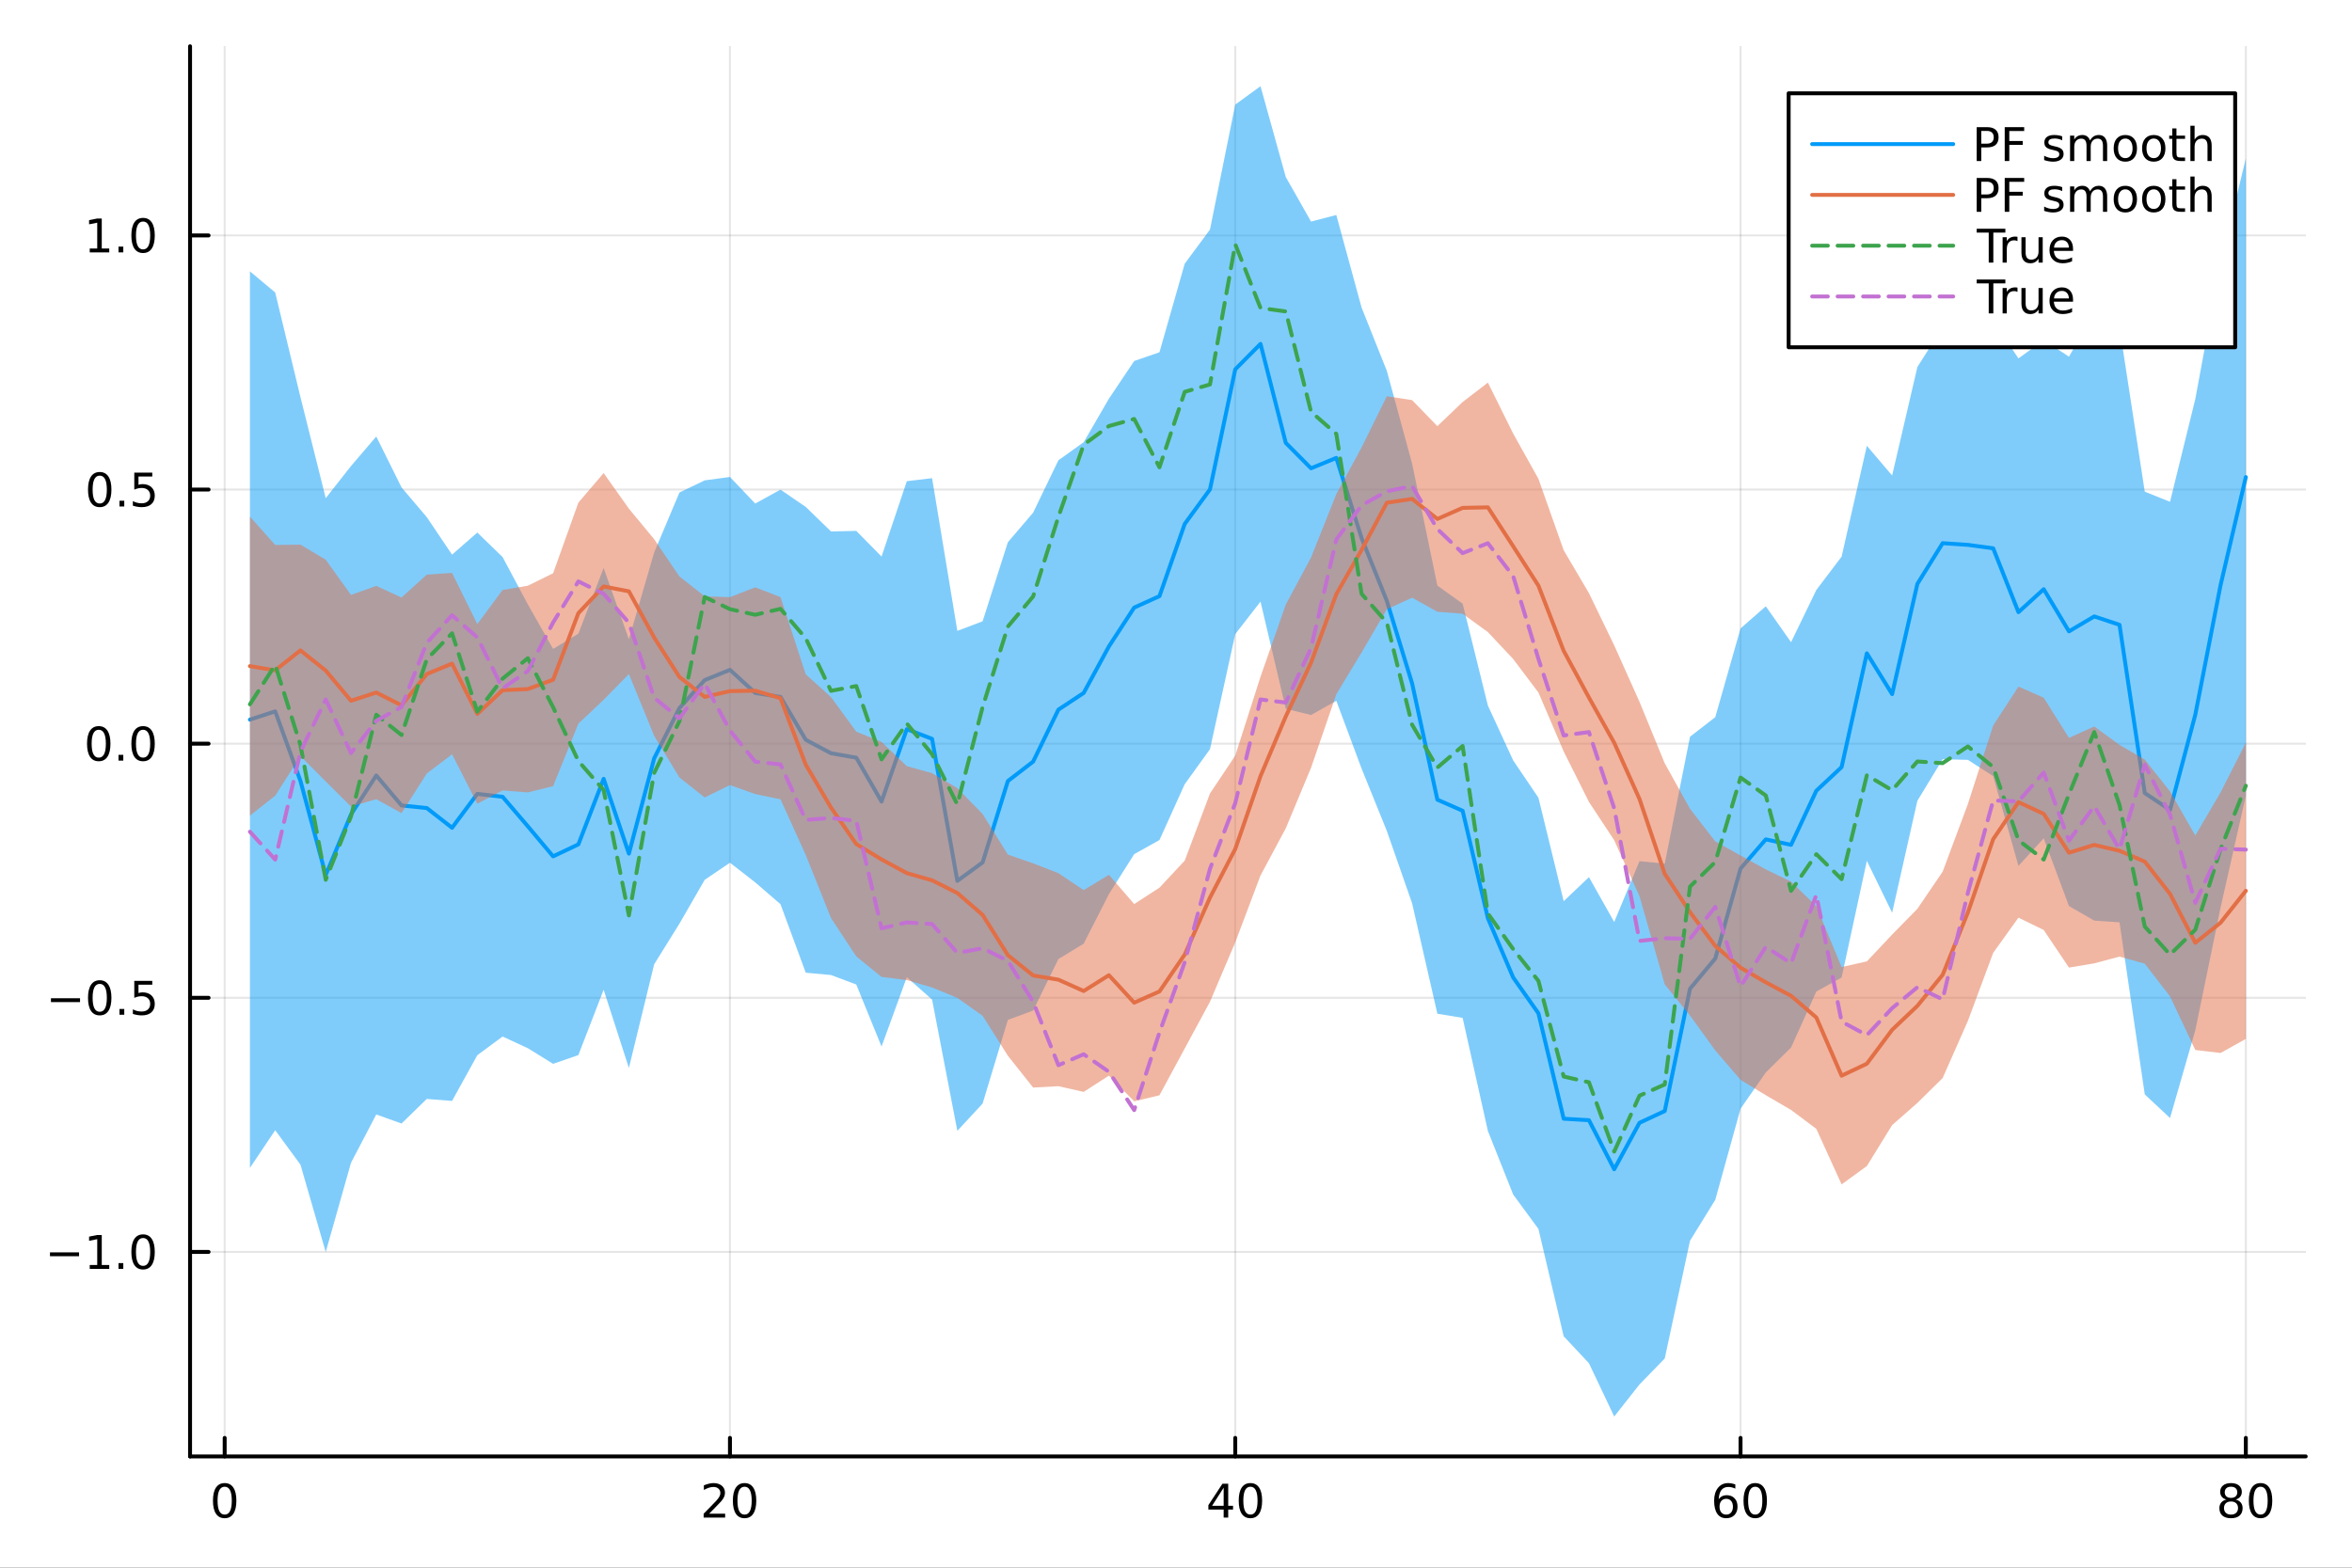 <?xml version="1.0" encoding="utf-8"?>
<svg xmlns="http://www.w3.org/2000/svg" xmlns:xlink="http://www.w3.org/1999/xlink" width="600" height="400" viewBox="0 0 2400 1600">
<rect x="0" y="0" width="2400" height="1600" fill="#333333" stroke="none"/>
<defs>
  <clipPath id="clip300">
    <rect x="0" y="0" width="2400" height="1600"/>
  </clipPath>
</defs>
<path clip-path="url(#clip300)" d="M0 1600 L2400 1600 L2400 0 L0 0  Z" fill="#ffffff" fill-rule="evenodd" fill-opacity="1"/>
<defs>
  <clipPath id="clip301">
    <rect x="480" y="0" width="1681" height="1600"/>
  </clipPath>
</defs>
<path clip-path="url(#clip300)" d="M193.936 1486.45 L2352.76 1486.45 L2352.76 47.244 L193.936 47.244  Z" fill="#ffffff" fill-rule="evenodd" fill-opacity="1"/>
<defs>
  <clipPath id="clip302">
    <rect x="193" y="47" width="2160" height="1440"/>
  </clipPath>
</defs>
<polyline clip-path="url(#clip302)" style="stroke:#000000; stroke-linecap:round; stroke-linejoin:round; stroke-width:2; stroke-opacity:0.1; fill:none" points="229.255,1486.45 229.255,47.244 "/>
<polyline clip-path="url(#clip302)" style="stroke:#000000; stroke-linecap:round; stroke-linejoin:round; stroke-width:2; stroke-opacity:0.1; fill:none" points="744.855,1486.45 744.855,47.244 "/>
<polyline clip-path="url(#clip302)" style="stroke:#000000; stroke-linecap:round; stroke-linejoin:round; stroke-width:2; stroke-opacity:0.1; fill:none" points="1260.46,1486.45 1260.46,47.244 "/>
<polyline clip-path="url(#clip302)" style="stroke:#000000; stroke-linecap:round; stroke-linejoin:round; stroke-width:2; stroke-opacity:0.1; fill:none" points="1776.06,1486.45 1776.06,47.244 "/>
<polyline clip-path="url(#clip302)" style="stroke:#000000; stroke-linecap:round; stroke-linejoin:round; stroke-width:2; stroke-opacity:0.1; fill:none" points="2291.66,1486.45 2291.66,47.244 "/>
<polyline clip-path="url(#clip302)" style="stroke:#000000; stroke-linecap:round; stroke-linejoin:round; stroke-width:2; stroke-opacity:0.1; fill:none" points="193.936,1277.73 2352.76,1277.73 "/>
<polyline clip-path="url(#clip302)" style="stroke:#000000; stroke-linecap:round; stroke-linejoin:round; stroke-width:2; stroke-opacity:0.1; fill:none" points="193.936,1018.37 2352.76,1018.37 "/>
<polyline clip-path="url(#clip302)" style="stroke:#000000; stroke-linecap:round; stroke-linejoin:round; stroke-width:2; stroke-opacity:0.1; fill:none" points="193.936,759.012 2352.76,759.012 "/>
<polyline clip-path="url(#clip302)" style="stroke:#000000; stroke-linecap:round; stroke-linejoin:round; stroke-width:2; stroke-opacity:0.1; fill:none" points="193.936,499.655 2352.76,499.655 "/>
<polyline clip-path="url(#clip302)" style="stroke:#000000; stroke-linecap:round; stroke-linejoin:round; stroke-width:2; stroke-opacity:0.1; fill:none" points="193.936,240.299 2352.76,240.299 "/>
<polyline clip-path="url(#clip300)" style="stroke:#000000; stroke-linecap:round; stroke-linejoin:round; stroke-width:4; stroke-opacity:1; fill:none" points="193.936,1486.45 2352.76,1486.45 "/>
<polyline clip-path="url(#clip300)" style="stroke:#000000; stroke-linecap:round; stroke-linejoin:round; stroke-width:4; stroke-opacity:1; fill:none" points="229.255,1486.45 229.255,1467.55 "/>
<polyline clip-path="url(#clip300)" style="stroke:#000000; stroke-linecap:round; stroke-linejoin:round; stroke-width:4; stroke-opacity:1; fill:none" points="744.855,1486.45 744.855,1467.55 "/>
<polyline clip-path="url(#clip300)" style="stroke:#000000; stroke-linecap:round; stroke-linejoin:round; stroke-width:4; stroke-opacity:1; fill:none" points="1260.46,1486.45 1260.46,1467.55 "/>
<polyline clip-path="url(#clip300)" style="stroke:#000000; stroke-linecap:round; stroke-linejoin:round; stroke-width:4; stroke-opacity:1; fill:none" points="1776.06,1486.45 1776.06,1467.55 "/>
<polyline clip-path="url(#clip300)" style="stroke:#000000; stroke-linecap:round; stroke-linejoin:round; stroke-width:4; stroke-opacity:1; fill:none" points="2291.66,1486.45 2291.66,1467.55 "/>
<path clip-path="url(#clip300)" d="M229.255 1517.37 Q225.644 1517.37 223.815 1520.93 Q222.009 1524.47 222.009 1531.6 Q222.009 1538.71 223.815 1542.27 Q225.644 1545.82 229.255 1545.82 Q232.889 1545.82 234.694 1542.27 Q236.523 1538.71 236.523 1531.6 Q236.523 1524.47 234.694 1520.93 Q232.889 1517.37 229.255 1517.37 M229.255 1513.66 Q235.065 1513.66 238.12 1518.27 Q241.199 1522.85 241.199 1531.6 Q241.199 1540.33 238.12 1544.94 Q235.065 1549.52 229.255 1549.52 Q223.444 1549.52 220.366 1544.94 Q217.31 1540.33 217.31 1531.6 Q217.31 1522.85 220.366 1518.27 Q223.444 1513.66 229.255 1513.66 Z" fill="#000000" fill-rule="nonzero" fill-opacity="1" /><path clip-path="url(#clip300)" d="M723.629 1544.91 L739.948 1544.91 L739.948 1548.85 L718.004 1548.85 L718.004 1544.91 Q720.666 1542.16 725.249 1537.53 Q729.855 1532.88 731.036 1531.53 Q733.281 1529.01 734.161 1527.27 Q735.064 1525.51 735.064 1523.82 Q735.064 1521.07 733.119 1519.33 Q731.198 1517.6 728.096 1517.6 Q725.897 1517.6 723.443 1518.36 Q721.013 1519.13 718.235 1520.68 L718.235 1515.95 Q721.059 1514.82 723.513 1514.24 Q725.967 1513.66 728.004 1513.66 Q733.374 1513.66 736.568 1516.35 Q739.763 1519.03 739.763 1523.52 Q739.763 1525.65 738.953 1527.57 Q738.166 1529.47 736.059 1532.07 Q735.48 1532.74 732.379 1535.95 Q729.277 1539.15 723.629 1544.91 Z" fill="#000000" fill-rule="nonzero" fill-opacity="1" /><path clip-path="url(#clip300)" d="M759.763 1517.37 Q756.152 1517.37 754.323 1520.93 Q752.517 1524.47 752.517 1531.6 Q752.517 1538.71 754.323 1542.27 Q756.152 1545.82 759.763 1545.82 Q763.397 1545.82 765.202 1542.27 Q767.031 1538.71 767.031 1531.6 Q767.031 1524.47 765.202 1520.93 Q763.397 1517.37 759.763 1517.37 M759.763 1513.66 Q765.573 1513.66 768.628 1518.27 Q771.707 1522.85 771.707 1531.6 Q771.707 1540.33 768.628 1544.94 Q765.573 1549.52 759.763 1549.52 Q753.952 1549.52 750.874 1544.94 Q747.818 1540.33 747.818 1531.6 Q747.818 1522.85 750.874 1518.27 Q753.952 1513.66 759.763 1513.66 Z" fill="#000000" fill-rule="nonzero" fill-opacity="1" /><path clip-path="url(#clip300)" d="M1248.63 1518.36 L1236.82 1536.81 L1248.63 1536.81 L1248.63 1518.36 M1247.4 1514.29 L1253.28 1514.29 L1253.28 1536.81 L1258.21 1536.81 L1258.21 1540.7 L1253.28 1540.7 L1253.28 1548.85 L1248.63 1548.85 L1248.63 1540.7 L1233.03 1540.7 L1233.03 1536.19 L1247.4 1514.29 Z" fill="#000000" fill-rule="nonzero" fill-opacity="1" /><path clip-path="url(#clip300)" d="M1275.94 1517.37 Q1272.33 1517.37 1270.5 1520.93 Q1268.7 1524.47 1268.7 1531.6 Q1268.7 1538.71 1270.5 1542.27 Q1272.33 1545.82 1275.94 1545.82 Q1279.58 1545.82 1281.38 1542.27 Q1283.21 1538.71 1283.21 1531.6 Q1283.21 1524.47 1281.38 1520.93 Q1279.58 1517.37 1275.94 1517.37 M1275.94 1513.66 Q1281.75 1513.66 1284.81 1518.27 Q1287.89 1522.85 1287.89 1531.6 Q1287.89 1540.33 1284.81 1544.94 Q1281.75 1549.52 1275.94 1549.52 Q1270.13 1549.52 1267.05 1544.94 Q1264 1540.33 1264 1531.6 Q1264 1522.85 1267.05 1518.27 Q1270.13 1513.66 1275.94 1513.66 Z" fill="#000000" fill-rule="nonzero" fill-opacity="1" /><path clip-path="url(#clip300)" d="M1761.46 1529.7 Q1758.31 1529.7 1756.46 1531.86 Q1754.63 1534.01 1754.63 1537.76 Q1754.63 1541.49 1756.46 1543.66 Q1758.31 1545.82 1761.46 1545.82 Q1764.61 1545.82 1766.44 1543.66 Q1768.29 1541.49 1768.29 1537.76 Q1768.29 1534.01 1766.44 1531.86 Q1764.61 1529.7 1761.46 1529.7 M1770.74 1515.05 L1770.74 1519.31 Q1768.98 1518.48 1767.18 1518.04 Q1765.4 1517.6 1763.64 1517.6 Q1759.01 1517.6 1756.55 1520.72 Q1754.12 1523.85 1753.78 1530.17 Q1755.14 1528.15 1757.2 1527.09 Q1759.26 1526 1761.74 1526 Q1766.95 1526 1769.96 1529.17 Q1772.99 1532.32 1772.99 1537.76 Q1772.99 1543.08 1769.84 1546.3 Q1766.69 1549.52 1761.46 1549.52 Q1755.47 1549.52 1752.3 1544.94 Q1749.12 1540.33 1749.12 1531.6 Q1749.12 1523.41 1753.01 1518.55 Q1756.9 1513.66 1763.45 1513.66 Q1765.21 1513.66 1766.99 1514.01 Q1768.8 1514.36 1770.74 1515.05 Z" fill="#000000" fill-rule="nonzero" fill-opacity="1" /><path clip-path="url(#clip300)" d="M1791.04 1517.37 Q1787.43 1517.37 1785.61 1520.93 Q1783.8 1524.47 1783.8 1531.6 Q1783.8 1538.71 1785.61 1542.27 Q1787.43 1545.82 1791.04 1545.82 Q1794.68 1545.82 1796.48 1542.27 Q1798.31 1538.71 1798.31 1531.6 Q1798.31 1524.47 1796.48 1520.93 Q1794.68 1517.37 1791.04 1517.37 M1791.04 1513.66 Q1796.86 1513.66 1799.91 1518.27 Q1802.99 1522.85 1802.99 1531.6 Q1802.99 1540.33 1799.91 1544.94 Q1796.86 1549.52 1791.04 1549.52 Q1785.23 1549.52 1782.16 1544.94 Q1779.1 1540.33 1779.1 1531.6 Q1779.1 1522.85 1782.16 1518.27 Q1785.23 1513.66 1791.04 1513.66 Z" fill="#000000" fill-rule="nonzero" fill-opacity="1" /><path clip-path="url(#clip300)" d="M2276.53 1532.44 Q2273.2 1532.44 2271.28 1534.22 Q2269.38 1536 2269.38 1539.13 Q2269.38 1542.25 2271.28 1544.03 Q2273.2 1545.82 2276.53 1545.82 Q2279.86 1545.82 2281.78 1544.03 Q2283.71 1542.23 2283.71 1539.13 Q2283.71 1536 2281.78 1534.22 Q2279.89 1532.44 2276.53 1532.44 M2271.85 1530.45 Q2268.84 1529.7 2267.16 1527.64 Q2265.49 1525.58 2265.49 1522.62 Q2265.49 1518.48 2268.43 1516.07 Q2271.39 1513.66 2276.53 1513.66 Q2281.69 1513.66 2284.63 1516.07 Q2287.57 1518.48 2287.57 1522.62 Q2287.57 1525.58 2285.88 1527.64 Q2284.22 1529.7 2281.23 1530.45 Q2284.61 1531.23 2286.48 1533.52 Q2288.38 1535.82 2288.38 1539.13 Q2288.38 1544.15 2285.3 1546.83 Q2282.25 1549.52 2276.53 1549.52 Q2270.81 1549.52 2267.73 1546.83 Q2264.68 1544.15 2264.68 1539.13 Q2264.68 1535.82 2266.58 1533.52 Q2268.47 1531.23 2271.85 1530.45 M2270.14 1523.06 Q2270.14 1525.75 2271.81 1527.25 Q2273.5 1528.76 2276.53 1528.76 Q2279.54 1528.76 2281.23 1527.25 Q2282.94 1525.75 2282.94 1523.06 Q2282.94 1520.38 2281.23 1518.87 Q2279.54 1517.37 2276.53 1517.37 Q2273.5 1517.37 2271.81 1518.87 Q2270.14 1520.38 2270.14 1523.06 Z" fill="#000000" fill-rule="nonzero" fill-opacity="1" /><path clip-path="url(#clip300)" d="M2306.69 1517.37 Q2303.08 1517.37 2301.25 1520.93 Q2299.45 1524.47 2299.45 1531.6 Q2299.45 1538.71 2301.25 1542.27 Q2303.08 1545.82 2306.69 1545.82 Q2310.33 1545.82 2312.13 1542.27 Q2313.96 1538.71 2313.96 1531.6 Q2313.96 1524.47 2312.13 1520.93 Q2310.33 1517.37 2306.69 1517.37 M2306.69 1513.66 Q2312.5 1513.66 2315.56 1518.27 Q2318.64 1522.85 2318.64 1531.6 Q2318.64 1540.33 2315.56 1544.94 Q2312.5 1549.52 2306.69 1549.52 Q2300.88 1549.52 2297.8 1544.94 Q2294.75 1540.33 2294.75 1531.6 Q2294.75 1522.85 2297.8 1518.27 Q2300.88 1513.66 2306.69 1513.66 Z" fill="#000000" fill-rule="nonzero" fill-opacity="1" /><polyline clip-path="url(#clip300)" style="stroke:#000000; stroke-linecap:round; stroke-linejoin:round; stroke-width:4; stroke-opacity:1; fill:none" points="193.936,1486.45 193.936,47.244 "/>
<polyline clip-path="url(#clip300)" style="stroke:#000000; stroke-linecap:round; stroke-linejoin:round; stroke-width:4; stroke-opacity:1; fill:none" points="193.936,1277.73 212.834,1277.73 "/>
<polyline clip-path="url(#clip300)" style="stroke:#000000; stroke-linecap:round; stroke-linejoin:round; stroke-width:4; stroke-opacity:1; fill:none" points="193.936,1018.37 212.834,1018.37 "/>
<polyline clip-path="url(#clip300)" style="stroke:#000000; stroke-linecap:round; stroke-linejoin:round; stroke-width:4; stroke-opacity:1; fill:none" points="193.936,759.012 212.834,759.012 "/>
<polyline clip-path="url(#clip300)" style="stroke:#000000; stroke-linecap:round; stroke-linejoin:round; stroke-width:4; stroke-opacity:1; fill:none" points="193.936,499.655 212.834,499.655 "/>
<polyline clip-path="url(#clip300)" style="stroke:#000000; stroke-linecap:round; stroke-linejoin:round; stroke-width:4; stroke-opacity:1; fill:none" points="193.936,240.299 212.834,240.299 "/>
<path clip-path="url(#clip300)" d="M50.992 1278.18 L80.668 1278.18 L80.668 1282.11 L50.992 1282.11 L50.992 1278.18 Z" fill="#000000" fill-rule="nonzero" fill-opacity="1" /><path clip-path="url(#clip300)" d="M91.571 1291.07 L99.21 1291.07 L99.21 1264.7 L90.899 1266.37 L90.899 1262.11 L99.163 1260.45 L103.839 1260.45 L103.839 1291.07 L111.478 1291.07 L111.478 1295.01 L91.571 1295.01 L91.571 1291.07 Z" fill="#000000" fill-rule="nonzero" fill-opacity="1" /><path clip-path="url(#clip300)" d="M120.922 1289.13 L125.807 1289.13 L125.807 1295.01 L120.922 1295.01 L120.922 1289.13 Z" fill="#000000" fill-rule="nonzero" fill-opacity="1" /><path clip-path="url(#clip300)" d="M145.992 1263.52 Q142.381 1263.52 140.552 1267.09 Q138.746 1270.63 138.746 1277.76 Q138.746 1284.87 140.552 1288.43 Q142.381 1291.97 145.992 1291.97 Q149.626 1291.97 151.431 1288.43 Q153.26 1284.87 153.26 1277.76 Q153.26 1270.63 151.431 1267.09 Q149.626 1263.52 145.992 1263.52 M145.992 1259.82 Q151.802 1259.82 154.857 1264.43 Q157.936 1269.01 157.936 1277.76 Q157.936 1286.49 154.857 1291.09 Q151.802 1295.68 145.992 1295.68 Q140.181 1295.68 137.103 1291.09 Q134.047 1286.49 134.047 1277.76 Q134.047 1269.01 137.103 1264.43 Q140.181 1259.82 145.992 1259.82 Z" fill="#000000" fill-rule="nonzero" fill-opacity="1" /><path clip-path="url(#clip300)" d="M51.987 1018.82 L81.663 1018.82 L81.663 1022.76 L51.987 1022.76 L51.987 1018.82 Z" fill="#000000" fill-rule="nonzero" fill-opacity="1" /><path clip-path="url(#clip300)" d="M101.756 1004.17 Q98.145 1004.17 96.316 1007.73 Q94.51 1011.27 94.51 1018.4 Q94.51 1025.51 96.316 1029.07 Q98.145 1032.62 101.756 1032.62 Q105.39 1032.62 107.196 1029.07 Q109.024 1025.51 109.024 1018.4 Q109.024 1011.27 107.196 1007.73 Q105.39 1004.17 101.756 1004.17 M101.756 1000.46 Q107.566 1000.46 110.621 1005.07 Q113.7 1009.65 113.7 1018.4 Q113.7 1027.13 110.621 1031.74 Q107.566 1036.32 101.756 1036.32 Q95.946 1036.32 92.867 1031.74 Q89.811 1027.13 89.811 1018.4 Q89.811 1009.65 92.867 1005.07 Q95.946 1000.46 101.756 1000.46 Z" fill="#000000" fill-rule="nonzero" fill-opacity="1" /><path clip-path="url(#clip300)" d="M121.918 1029.77 L126.802 1029.77 L126.802 1035.65 L121.918 1035.65 L121.918 1029.77 Z" fill="#000000" fill-rule="nonzero" fill-opacity="1" /><path clip-path="url(#clip300)" d="M137.033 1001.09 L155.39 1001.09 L155.39 1005.02 L141.316 1005.02 L141.316 1013.5 Q142.334 1013.15 143.353 1012.99 Q144.371 1012.8 145.39 1012.8 Q151.177 1012.8 154.556 1015.97 Q157.936 1019.14 157.936 1024.56 Q157.936 1030.14 154.464 1033.24 Q150.992 1036.32 144.672 1036.32 Q142.496 1036.32 140.228 1035.95 Q137.982 1035.58 135.575 1034.84 L135.575 1030.14 Q137.658 1031.27 139.881 1031.83 Q142.103 1032.38 144.58 1032.38 Q148.584 1032.38 150.922 1030.28 Q153.26 1028.17 153.26 1024.56 Q153.26 1020.95 150.922 1018.84 Q148.584 1016.74 144.58 1016.74 Q142.705 1016.74 140.83 1017.15 Q138.978 1017.57 137.033 1018.45 L137.033 1001.09 Z" fill="#000000" fill-rule="nonzero" fill-opacity="1" /><path clip-path="url(#clip300)" d="M100.76 744.811 Q97.149 744.811 95.321 748.375 Q93.515 751.917 93.515 759.047 Q93.515 766.153 95.321 769.718 Q97.149 773.26 100.76 773.26 Q104.395 773.26 106.2 769.718 Q108.029 766.153 108.029 759.047 Q108.029 751.917 106.2 748.375 Q104.395 744.811 100.76 744.811 M100.76 741.107 Q106.571 741.107 109.626 745.713 Q112.705 750.297 112.705 759.047 Q112.705 767.774 109.626 772.38 Q106.571 776.963 100.76 776.963 Q94.95 776.963 91.871 772.38 Q88.816 767.774 88.816 759.047 Q88.816 750.297 91.871 745.713 Q94.95 741.107 100.76 741.107 Z" fill="#000000" fill-rule="nonzero" fill-opacity="1" /><path clip-path="url(#clip300)" d="M120.922 770.412 L125.807 770.412 L125.807 776.292 L120.922 776.292 L120.922 770.412 Z" fill="#000000" fill-rule="nonzero" fill-opacity="1" /><path clip-path="url(#clip300)" d="M145.992 744.811 Q142.381 744.811 140.552 748.375 Q138.746 751.917 138.746 759.047 Q138.746 766.153 140.552 769.718 Q142.381 773.26 145.992 773.26 Q149.626 773.26 151.431 769.718 Q153.26 766.153 153.26 759.047 Q153.26 751.917 151.431 748.375 Q149.626 744.811 145.992 744.811 M145.992 741.107 Q151.802 741.107 154.857 745.713 Q157.936 750.297 157.936 759.047 Q157.936 767.774 154.857 772.38 Q151.802 776.963 145.992 776.963 Q140.181 776.963 137.103 772.38 Q134.047 767.774 134.047 759.047 Q134.047 750.297 137.103 745.713 Q140.181 741.107 145.992 741.107 Z" fill="#000000" fill-rule="nonzero" fill-opacity="1" /><path clip-path="url(#clip300)" d="M101.756 485.454 Q98.145 485.454 96.316 489.019 Q94.51 492.56 94.51 499.69 Q94.51 506.796 96.316 510.361 Q98.145 513.903 101.756 513.903 Q105.39 513.903 107.196 510.361 Q109.024 506.796 109.024 499.69 Q109.024 492.56 107.196 489.019 Q105.39 485.454 101.756 485.454 M101.756 481.75 Q107.566 481.75 110.621 486.357 Q113.7 490.94 113.7 499.69 Q113.7 508.417 110.621 513.023 Q107.566 517.607 101.756 517.607 Q95.946 517.607 92.867 513.023 Q89.811 508.417 89.811 499.69 Q89.811 490.94 92.867 486.357 Q95.946 481.75 101.756 481.75 Z" fill="#000000" fill-rule="nonzero" fill-opacity="1" /><path clip-path="url(#clip300)" d="M121.918 511.056 L126.802 511.056 L126.802 516.935 L121.918 516.935 L121.918 511.056 Z" fill="#000000" fill-rule="nonzero" fill-opacity="1" /><path clip-path="url(#clip300)" d="M137.033 482.375 L155.39 482.375 L155.39 486.31 L141.316 486.31 L141.316 494.783 Q142.334 494.435 143.353 494.273 Q144.371 494.088 145.39 494.088 Q151.177 494.088 154.556 497.259 Q157.936 500.431 157.936 505.847 Q157.936 511.426 154.464 514.528 Q150.992 517.607 144.672 517.607 Q142.496 517.607 140.228 517.236 Q137.982 516.866 135.575 516.125 L135.575 511.426 Q137.658 512.56 139.881 513.116 Q142.103 513.671 144.58 513.671 Q148.584 513.671 150.922 511.565 Q153.26 509.458 153.26 505.847 Q153.26 502.236 150.922 500.13 Q148.584 498.023 144.58 498.023 Q142.705 498.023 140.83 498.44 Q138.978 498.857 137.033 499.736 L137.033 482.375 Z" fill="#000000" fill-rule="nonzero" fill-opacity="1" /><path clip-path="url(#clip300)" d="M91.571 253.643 L99.21 253.643 L99.21 227.278 L90.899 228.945 L90.899 224.685 L99.163 223.019 L103.839 223.019 L103.839 253.643 L111.478 253.643 L111.478 257.579 L91.571 257.579 L91.571 253.643 Z" fill="#000000" fill-rule="nonzero" fill-opacity="1" /><path clip-path="url(#clip300)" d="M120.922 251.699 L125.807 251.699 L125.807 257.579 L120.922 257.579 L120.922 251.699 Z" fill="#000000" fill-rule="nonzero" fill-opacity="1" /><path clip-path="url(#clip300)" d="M145.992 226.097 Q142.381 226.097 140.552 229.662 Q138.746 233.204 138.746 240.333 Q138.746 247.44 140.552 251.005 Q142.381 254.546 145.992 254.546 Q149.626 254.546 151.431 251.005 Q153.26 247.44 153.26 240.333 Q153.26 233.204 151.431 229.662 Q149.626 226.097 145.992 226.097 M145.992 222.394 Q151.802 222.394 154.857 227 Q157.936 231.583 157.936 240.333 Q157.936 249.06 154.857 253.667 Q151.802 258.25 145.992 258.25 Q140.181 258.25 137.103 253.667 Q134.047 249.06 134.047 240.333 Q134.047 231.583 137.103 227 Q140.181 222.394 145.992 222.394 Z" fill="#000000" fill-rule="nonzero" fill-opacity="1" /><path clip-path="url(#clip302)" d="M255.035 1191.95 L280.815 1153.53 L306.595 1188.67 L332.375 1277.84 L358.155 1186.78 L383.935 1137.44 L409.715 1146.69 L435.495 1121.59 L461.275 1123.6 L487.055 1076.96 L512.835 1057.89 L538.615 1069.82 L564.395 1085.76 L590.175 1076.84 L615.955 1010.12 L641.735 1089.99 L667.515 984.15 L693.295 942.711 L719.075 897.976 L744.855 880.491 L770.635 900.566 L796.415 922.838 L822.195 992.748 L847.975 995.128 L873.755 1004.81 L899.535 1068.12 L925.316 997.317 L951.096 1020.17 L976.876 1154.16 L1002.66 1126.3 L1028.44 1040.9 L1054.22 1031.38 L1080 978.825 L1105.78 963.15 L1131.56 912.548 L1157.34 871.747 L1183.12 857.359 L1208.9 800.36 L1234.68 764.617 L1260.46 647.173 L1286.24 614.027 L1312.02 723.362 L1337.8 729.752 L1363.58 715.24 L1389.36 784.381 L1415.14 848.076 L1440.92 921.887 L1466.7 1034.62 L1492.48 1038.86 L1518.26 1154.28 L1544.04 1219.12 L1569.82 1254.24 L1595.6 1363.81 L1621.38 1391.36 L1647.16 1445.72 L1672.94 1413 L1698.72 1386.49 L1724.5 1266.32 L1750.28 1224.57 L1776.06 1131.57 L1801.84 1094.58 L1827.62 1069.09 L1853.4 1011.94 L1879.18 997.715 L1904.96 878.578 L1930.74 931.533 L1956.52 817.241 L1982.3 774.864 L2008.08 775.523 L2033.86 792.174 L2059.64 883.747 L2085.42 855.61 L2111.2 924.731 L2136.98 939.582 L2162.76 941.322 L2188.54 1116.97 L2214.32 1141.04 L2240.1 1051.58 L2265.88 926.33 L2291.66 812.191 L2291.66 161.689 L2265.88 268.064 L2240.1 407.294 L2214.32 512.133 L2188.54 501.798 L2162.76 334.045 L2136.98 318.683 L2111.2 364.009 L2085.42 347.077 L2059.64 365.796 L2033.86 327.026 L2008.08 336.668 L1982.3 333.876 L1956.52 374.58 L1930.74 485.295 L1904.96 454.988 L1879.18 568.121 L1853.4 602.149 L1827.62 655.416 L1801.84 618.788 L1776.06 641.379 L1750.28 731.939 L1724.5 751.898 L1698.72 881.399 L1672.94 878.932 L1647.16 941.019 L1621.38 895.216 L1595.6 919.753 L1569.82 814.159 L1544.04 776.063 L1518.26 720.115 L1492.48 616.081 L1466.7 597.664 L1440.92 473.108 L1415.14 378.528 L1389.36 313.875 L1363.58 219.413 L1337.8 226.126 L1312.02 180.675 L1286.24 87.976 L1260.46 106.755 L1234.68 234.265 L1208.9 269.144 L1183.12 359.521 L1157.34 368.443 L1131.56 406.887 L1105.78 451.35 L1080 469.772 L1054.22 523.211 L1028.44 553.394 L1002.66 634.117 L976.876 643.879 L951.096 488.026 L925.316 491.12 L899.535 568.03 L873.755 541.818 L847.975 542.417 L822.195 517.363 L796.415 499.723 L770.635 513.918 L744.855 486.814 L719.075 490.254 L693.295 502.683 L667.515 563.84 L641.735 652.436 L615.955 579.654 L590.175 646.725 L564.395 662.273 L538.615 616.827 L512.835 568.507 L487.055 543.518 L461.275 566.078 L435.495 527.793 L409.715 497.423 L383.935 445.496 L358.155 475.657 L332.375 508.415 L306.595 405.343 L280.815 298.525 L255.035 276.943  Z" fill="#009af9" fill-rule="evenodd" fill-opacity="0.5"/>
<polyline clip-path="url(#clip302)" style="stroke:#009af9; stroke-linecap:round; stroke-linejoin:round; stroke-width:4; stroke-opacity:1; fill:none" points="255.035,734.447 280.815,726.027 306.595,797.004 332.375,893.13 358.155,831.221 383.935,791.467 409.715,822.054 435.495,824.691 461.275,844.838 487.055,810.238 512.835,813.201 538.615,843.321 564.395,874.018 590.175,861.783 615.955,794.889 641.735,871.214 667.515,773.995 693.295,722.697 719.075,694.115 744.855,683.653 770.635,707.242 796.415,711.281 822.195,755.055 847.975,768.773 873.755,773.313 899.535,818.075 925.316,744.219 951.096,754.096 976.876,899.02 1002.66,880.206 1028.44,797.145 1054.22,777.298 1080,724.298 1105.78,707.25 1131.56,659.718 1157.34,620.095 1183.12,608.44 1208.9,534.752 1234.68,499.441 1260.46,376.964 1286.24,351.002 1312.02,452.018 1337.8,477.939 1363.58,467.327 1389.36,549.128 1415.14,613.302 1440.92,697.497 1466.7,816.14 1492.48,827.469 1518.26,937.196 1544.04,997.592 1569.82,1034.2 1595.6,1141.78 1621.38,1143.29 1647.16,1193.37 1672.94,1145.97 1698.72,1133.94 1724.5,1009.11 1750.28,978.252 1776.06,886.474 1801.84,856.682 1827.62,862.252 1853.4,807.045 1879.18,782.918 1904.96,666.783 1930.74,708.414 1956.52,595.91 1982.3,554.37 2008.08,556.096 2033.86,559.6 2059.64,624.772 2085.42,601.343 2111.2,644.37 2136.98,629.133 2162.76,637.684 2188.54,809.384 2214.32,826.588 2240.1,729.436 2265.88,597.197 2291.66,486.94 "/>
<path clip-path="url(#clip302)" d="M255.035 832.446 L280.815 812.105 L306.595 771.706 L332.375 797.555 L358.155 823.189 L383.935 815.643 L409.715 829.909 L435.495 789.455 L461.275 769.876 L487.055 820.298 L512.835 806.705 L538.615 808.753 L564.395 802.366 L590.175 738.584 L615.955 714.239 L641.735 687.905 L667.515 751.055 L693.295 793.54 L719.075 813.905 L744.855 801.268 L770.635 810.445 L796.415 815.781 L822.195 872.664 L847.975 937.032 L873.755 976.129 L899.535 997.067 L925.316 1000.28 L951.096 1007.85 L976.876 1018.47 L1002.66 1036.76 L1028.44 1077.5 L1054.22 1109.97 L1080 1108.58 L1105.78 1114.4 L1131.56 1097.8 L1157.34 1124.02 L1183.12 1117.86 L1208.9 1070.11 L1234.68 1022.4 L1260.46 961.785 L1286.24 893.507 L1312.02 845.382 L1337.8 783.583 L1363.58 708.64 L1389.36 665.974 L1415.14 621.762 L1440.92 610.04 L1466.7 624.374 L1492.48 626.392 L1518.26 645.137 L1544.04 672.563 L1569.82 706.807 L1595.6 766.957 L1621.38 818.483 L1647.16 857.564 L1672.94 914.642 L1698.72 1004.68 L1724.5 1036.45 L1750.28 1072.1 L1776.06 1102.1 L1801.84 1117.78 L1827.62 1132.82 L1853.4 1152.15 L1879.18 1208.79 L1904.96 1190.07 L1930.74 1148.29 L1956.52 1125.66 L1982.3 1100.27 L2008.08 1041.89 L2033.86 972.499 L2059.64 936.574 L2085.42 949.153 L2111.2 987.537 L2136.98 983.198 L2162.76 976.348 L2188.54 983.535 L2214.32 1016.98 L2240.1 1071.65 L2265.88 1074.7 L2291.66 1060.3 L2291.66 758.047 L2265.88 808.733 L2240.1 852.742 L2214.32 807.733 L2188.54 775.213 L2162.76 760.25 L2136.98 741.439 L2111.2 753.051 L2085.42 712.103 L2059.64 700.741 L2033.86 740.442 L2008.08 820.472 L1982.3 889.62 L1956.52 927.516 L1930.74 953.832 L1904.96 981.204 L1879.18 986.965 L1853.4 924.832 L1827.62 899.83 L1801.84 887.325 L1776.06 873.118 L1750.28 858.735 L1724.5 825.465 L1698.72 779.062 L1672.94 716.227 L1647.16 658.678 L1621.38 605.384 L1595.6 561.573 L1569.82 488.673 L1544.04 442.468 L1518.26 390.469 L1492.48 410.288 L1466.7 434.921 L1440.92 408.363 L1415.14 404.408 L1389.36 456.636 L1363.58 504.268 L1337.8 568.991 L1312.02 617.026 L1286.24 690.683 L1260.46 771.22 L1234.68 809.811 L1208.9 878.349 L1183.12 905.969 L1157.34 922.669 L1131.56 892.848 L1105.78 908.454 L1080 891.141 L1054.22 881.151 L1028.44 872.191 L1002.66 830.75 L976.876 804.404 L951.096 789.119 L925.316 781.942 L899.535 757.196 L873.755 746.745 L847.975 711.469 L822.195 688.235 L796.415 609.4 L770.635 599.433 L744.855 609.472 L719.075 608.619 L693.295 588.313 L667.515 550.332 L641.735 519.127 L615.955 482.801 L590.175 513.004 L564.395 585.088 L538.615 597.775 L512.835 602.121 L487.055 636.909 L461.275 584.716 L435.495 586.475 L409.715 609.809 L383.935 597.984 L358.155 607.185 L332.375 571.246 L306.595 555.86 L280.815 556.197 L255.035 527.246  Z" fill="#e26f46" fill-rule="evenodd" fill-opacity="0.5"/>
<polyline clip-path="url(#clip302)" style="stroke:#e26f46; stroke-linecap:round; stroke-linejoin:round; stroke-width:4; stroke-opacity:1; fill:none" points="255.035,679.846 280.815,684.151 306.595,663.783 332.375,684.4 358.155,715.187 383.935,706.814 409.715,719.859 435.495,687.965 461.275,677.296 487.055,728.603 512.835,704.413 538.615,703.264 564.395,693.727 590.175,625.794 615.955,598.52 641.735,603.516 667.515,650.694 693.295,690.927 719.075,711.262 744.855,705.37 770.635,704.939 796.415,712.591 822.195,780.45 847.975,824.251 873.755,861.437 899.535,877.131 925.316,891.111 951.096,898.486 976.876,911.437 1002.66,933.754 1028.44,974.847 1054.22,995.561 1080,999.862 1105.78,1011.43 1131.56,995.323 1157.34,1023.34 1183.12,1011.91 1208.9,974.23 1234.68,916.104 1260.46,866.503 1286.24,792.095 1312.02,731.204 1337.8,676.287 1363.58,606.454 1389.36,561.305 1415.14,513.085 1440.92,509.202 1466.7,529.647 1492.48,518.34 1518.26,517.803 1544.04,557.516 1569.82,597.74 1595.6,664.265 1621.38,711.934 1647.16,758.121 1672.94,815.435 1698.72,891.869 1724.5,930.959 1750.28,965.419 1776.06,987.61 1801.84,1002.55 1827.62,1016.32 1853.4,1038.49 1879.18,1097.88 1904.96,1085.64 1930.74,1051.06 1956.52,1026.59 1982.3,994.943 2008.08,931.179 2033.86,856.47 2059.64,818.658 2085.42,830.628 2111.2,870.294 2136.98,862.319 2162.76,868.299 2188.54,879.374 2214.32,912.356 2240.1,962.196 2265.88,941.717 2291.66,909.172 "/>
<polyline clip-path="url(#clip302)" style="stroke:#3da44d; stroke-linecap:round; stroke-linejoin:round; stroke-width:4; stroke-opacity:1; fill:none" stroke-dasharray="16, 10" points="255.035,718.853 280.815,678.578 306.595,760.583 332.375,897.961 358.155,833.277 383.935,729.466 409.715,750.187 435.495,672.885 461.275,646.344 487.055,726.375 512.835,692.658 538.615,671.769 564.395,721.818 590.175,776.74 615.955,806.33 641.735,934.293 667.515,788.892 693.295,736.017 719.075,609.316 744.855,621.711 770.635,627.437 796.415,621.376 822.195,651.459 847.975,705.072 873.755,700.203 899.535,775.04 925.316,738.436 951.096,769.729 976.876,821.052 1002.66,721.611 1028.44,639.47 1054.22,608.774 1080,527.436 1105.78,453.939 1131.56,434.847 1157.34,427.59 1183.12,476.936 1208.9,399.931 1234.68,392.372 1260.46,249.338 1286.24,314.331 1312.02,317.857 1337.8,420.286 1363.58,442.809 1389.36,606.032 1415.14,635.379 1440.92,739.689 1466.7,783.396 1492.48,761.375 1518.26,932.344 1544.04,968.607 1569.82,1001.12 1595.6,1098.73 1621.38,1104.58 1647.16,1175.32 1672.94,1118.26 1698.72,1106.84 1724.5,904.887 1750.28,879.764 1776.06,793.554 1801.84,811.908 1827.62,909.248 1853.4,871.794 1879.18,897.279 1904.96,791.197 1930.74,806.534 1956.52,777.155 1982.3,778.876 2008.08,761.812 2033.86,782.808 2059.64,857.548 2085.42,877.279 2111.2,810.66 2136.98,747.159 2162.76,821.529 2188.54,945.633 2214.32,974.29 2240.1,948.868 2265.88,866.647 2291.66,801.954 "/>
<polyline clip-path="url(#clip302)" style="stroke:#c271d2; stroke-linecap:round; stroke-linejoin:round; stroke-width:4; stroke-opacity:1; fill:none" stroke-dasharray="16, 10" points="255.035,848.879 280.815,877.365 306.595,767.224 332.375,713.864 358.155,768.59 383.935,735.672 409.715,721.514 435.495,656.053 461.275,627.933 487.055,650.545 512.835,702.568 538.615,684.798 564.395,635.312 590.175,593.378 615.955,606.047 641.735,635.671 667.515,712.159 693.295,733.052 719.075,697.66 744.855,745.615 770.635,777.348 796.415,780.133 822.195,836.859 847.975,834.817 873.755,837.743 899.535,947.438 925.316,941.43 951.096,943.067 976.876,972.591 1002.66,967.782 1028.44,980.59 1054.22,1022.5 1080,1087.12 1105.78,1076.01 1131.56,1093.88 1157.34,1132.98 1183.12,1053.72 1208.9,982.023 1234.68,886.723 1260.46,819.665 1286.24,713.885 1312.02,717.04 1337.8,661.41 1363.58,550.636 1389.36,515.825 1415.14,501.387 1440.92,496.112 1466.7,539.913 1492.48,564.518 1518.26,554.431 1544.04,587.92 1569.82,672.424 1595.6,750.615 1621.38,747.158 1647.16,825.016 1672.94,960.299 1698.72,957.543 1724.5,958.165 1750.28,925.558 1776.06,1006.79 1801.84,966.443 1827.62,983.11 1853.4,913.323 1879.18,1042.67 1904.96,1056.53 1930.74,1028.97 1956.52,1007.59 1982.3,1019.98 2008.08,910.965 2033.86,816.959 2059.64,817.892 2085.42,788.422 2111.2,857.995 2136.98,822.717 2162.76,866.791 2188.54,780.359 2214.32,831.38 2240.1,921.462 2265.88,866.194 2291.66,867.123 "/>
<path clip-path="url(#clip300)" d="M1825.15 354.418 L2280.8 354.418 L2280.8 95.218 L1825.15 95.218  Z" fill="#ffffff" fill-rule="evenodd" fill-opacity="1"/>
<polyline clip-path="url(#clip300)" style="stroke:#000000; stroke-linecap:round; stroke-linejoin:round; stroke-width:4; stroke-opacity:1; fill:none" points="1825.15,354.418 2280.8,354.418 2280.8,95.218 1825.15,95.218 1825.15,354.418 "/>
<polyline clip-path="url(#clip300)" style="stroke:#009af9; stroke-linecap:round; stroke-linejoin:round; stroke-width:4; stroke-opacity:1; fill:none" points="1849.13,147.058 1993.05,147.058 "/>
<path clip-path="url(#clip300)" d="M2021.72 133.62 L2021.72 146.606 L2027.6 146.606 Q2030.86 146.606 2032.64 144.916 Q2034.43 143.227 2034.43 140.102 Q2034.43 137 2032.64 135.31 Q2030.86 133.62 2027.6 133.62 L2021.72 133.62 M2017.04 129.778 L2027.6 129.778 Q2033.41 129.778 2036.37 132.416 Q2039.36 135.032 2039.36 140.102 Q2039.36 145.217 2036.37 147.833 Q2033.41 150.449 2027.6 150.449 L2021.72 150.449 L2021.72 164.338 L2017.04 164.338 L2017.04 129.778 Z" fill="#000000" fill-rule="nonzero" fill-opacity="1" /><path clip-path="url(#clip300)" d="M2045.63 129.778 L2065.49 129.778 L2065.49 133.713 L2050.3 133.713 L2050.3 143.898 L2064.01 143.898 L2064.01 147.833 L2050.3 147.833 L2050.3 164.338 L2045.63 164.338 L2045.63 129.778 Z" fill="#000000" fill-rule="nonzero" fill-opacity="1" /><path clip-path="url(#clip300)" d="M2104.31 139.176 L2104.31 143.203 Q2102.5 142.277 2100.56 141.815 Q2098.61 141.352 2096.53 141.352 Q2093.36 141.352 2091.76 142.324 Q2090.19 143.296 2090.19 145.24 Q2090.19 146.722 2091.32 147.578 Q2092.46 148.412 2095.88 149.176 L2097.34 149.5 Q2101.88 150.472 2103.78 152.254 Q2105.7 154.014 2105.7 157.185 Q2105.7 160.796 2102.83 162.902 Q2099.98 165.009 2094.98 165.009 Q2092.9 165.009 2090.63 164.592 Q2088.38 164.199 2085.88 163.388 L2085.88 158.99 Q2088.24 160.217 2090.54 160.842 Q2092.83 161.444 2095.07 161.444 Q2098.08 161.444 2099.7 160.426 Q2101.32 159.384 2101.32 157.509 Q2101.32 155.773 2100.14 154.847 Q2098.99 153.921 2095.03 153.064 L2093.55 152.717 Q2089.59 151.884 2087.83 150.171 Q2086.07 148.435 2086.07 145.426 Q2086.07 141.768 2088.66 139.778 Q2091.25 137.787 2096.02 137.787 Q2098.38 137.787 2100.47 138.134 Q2102.55 138.481 2104.31 139.176 Z" fill="#000000" fill-rule="nonzero" fill-opacity="1" /><path clip-path="url(#clip300)" d="M2132.67 143.389 Q2134.26 140.518 2136.48 139.153 Q2138.71 137.787 2141.72 137.787 Q2145.77 137.787 2147.97 140.634 Q2150.17 143.458 2150.17 148.689 L2150.17 164.338 L2145.88 164.338 L2145.88 148.828 Q2145.88 145.102 2144.56 143.296 Q2143.24 141.49 2140.54 141.49 Q2137.23 141.49 2135.3 143.69 Q2133.38 145.889 2133.38 149.685 L2133.38 164.338 L2129.1 164.338 L2129.1 148.828 Q2129.1 145.078 2127.78 143.296 Q2126.46 141.49 2123.71 141.49 Q2120.44 141.49 2118.52 143.713 Q2116.6 145.912 2116.6 149.685 L2116.6 164.338 L2112.32 164.338 L2112.32 138.412 L2116.6 138.412 L2116.6 142.44 Q2118.06 140.055 2120.1 138.921 Q2122.13 137.787 2124.93 137.787 Q2127.76 137.787 2129.73 139.222 Q2131.72 140.657 2132.67 143.389 Z" fill="#000000" fill-rule="nonzero" fill-opacity="1" /><path clip-path="url(#clip300)" d="M2168.71 141.398 Q2165.28 141.398 2163.29 144.083 Q2161.3 146.745 2161.3 151.398 Q2161.3 156.051 2163.27 158.736 Q2165.26 161.398 2168.71 161.398 Q2172.11 161.398 2174.1 158.713 Q2176.09 156.027 2176.09 151.398 Q2176.09 146.791 2174.1 144.106 Q2172.11 141.398 2168.71 141.398 M2168.71 137.787 Q2174.26 137.787 2177.43 141.398 Q2180.61 145.009 2180.61 151.398 Q2180.61 157.764 2177.43 161.398 Q2174.26 165.009 2168.71 165.009 Q2163.13 165.009 2159.96 161.398 Q2156.81 157.764 2156.81 151.398 Q2156.81 145.009 2159.96 141.398 Q2163.13 137.787 2168.71 137.787 Z" fill="#000000" fill-rule="nonzero" fill-opacity="1" /><path clip-path="url(#clip300)" d="M2197.71 141.398 Q2194.29 141.398 2192.29 144.083 Q2190.3 146.745 2190.3 151.398 Q2190.3 156.051 2192.27 158.736 Q2194.26 161.398 2197.71 161.398 Q2201.11 161.398 2203.1 158.713 Q2205.1 156.027 2205.1 151.398 Q2205.1 146.791 2203.1 144.106 Q2201.11 141.398 2197.71 141.398 M2197.71 137.787 Q2203.27 137.787 2206.44 141.398 Q2209.61 145.009 2209.61 151.398 Q2209.61 157.764 2206.44 161.398 Q2203.27 165.009 2197.71 165.009 Q2192.13 165.009 2188.96 161.398 Q2185.81 157.764 2185.81 151.398 Q2185.81 145.009 2188.96 141.398 Q2192.13 137.787 2197.71 137.787 Z" fill="#000000" fill-rule="nonzero" fill-opacity="1" /><path clip-path="url(#clip300)" d="M2220.88 131.051 L2220.88 138.412 L2229.66 138.412 L2229.66 141.722 L2220.88 141.722 L2220.88 155.796 Q2220.88 158.967 2221.74 159.87 Q2222.62 160.773 2225.28 160.773 L2229.66 160.773 L2229.66 164.338 L2225.28 164.338 Q2220.35 164.338 2218.48 162.509 Q2216.6 160.657 2216.6 155.796 L2216.6 141.722 L2213.48 141.722 L2213.48 138.412 L2216.6 138.412 L2216.6 131.051 L2220.88 131.051 Z" fill="#000000" fill-rule="nonzero" fill-opacity="1" /><path clip-path="url(#clip300)" d="M2256.81 148.689 L2256.81 164.338 L2252.55 164.338 L2252.55 148.828 Q2252.55 145.148 2251.11 143.319 Q2249.68 141.49 2246.81 141.49 Q2243.36 141.49 2241.37 143.69 Q2239.38 145.889 2239.38 149.685 L2239.38 164.338 L2235.1 164.338 L2235.1 128.319 L2239.38 128.319 L2239.38 142.44 Q2240.91 140.102 2242.97 138.944 Q2245.05 137.787 2247.76 137.787 Q2252.23 137.787 2254.52 140.565 Q2256.81 143.319 2256.81 148.689 Z" fill="#000000" fill-rule="nonzero" fill-opacity="1" /><polyline clip-path="url(#clip300)" style="stroke:#e26f46; stroke-linecap:round; stroke-linejoin:round; stroke-width:4; stroke-opacity:1; fill:none" points="1849.13,198.898 1993.05,198.898 "/>
<path clip-path="url(#clip300)" d="M2021.72 185.46 L2021.72 198.446 L2027.6 198.446 Q2030.86 198.446 2032.64 196.756 Q2034.43 195.067 2034.43 191.942 Q2034.43 188.84 2032.64 187.15 Q2030.86 185.46 2027.6 185.46 L2021.72 185.46 M2017.04 181.618 L2027.6 181.618 Q2033.41 181.618 2036.37 184.256 Q2039.36 186.872 2039.36 191.942 Q2039.36 197.057 2036.37 199.673 Q2033.41 202.289 2027.6 202.289 L2021.72 202.289 L2021.72 216.178 L2017.04 216.178 L2017.04 181.618 Z" fill="#000000" fill-rule="nonzero" fill-opacity="1" /><path clip-path="url(#clip300)" d="M2045.63 181.618 L2065.49 181.618 L2065.49 185.553 L2050.3 185.553 L2050.3 195.738 L2064.01 195.738 L2064.01 199.673 L2050.3 199.673 L2050.3 216.178 L2045.63 216.178 L2045.63 181.618 Z" fill="#000000" fill-rule="nonzero" fill-opacity="1" /><path clip-path="url(#clip300)" d="M2104.31 191.016 L2104.31 195.043 Q2102.5 194.117 2100.56 193.655 Q2098.61 193.192 2096.53 193.192 Q2093.36 193.192 2091.76 194.164 Q2090.19 195.136 2090.19 197.08 Q2090.19 198.562 2091.32 199.418 Q2092.46 200.252 2095.88 201.016 L2097.34 201.34 Q2101.88 202.312 2103.78 204.094 Q2105.7 205.854 2105.7 209.025 Q2105.7 212.636 2102.83 214.742 Q2099.98 216.849 2094.98 216.849 Q2092.9 216.849 2090.63 216.432 Q2088.38 216.039 2085.88 215.228 L2085.88 210.83 Q2088.24 212.057 2090.54 212.682 Q2092.83 213.284 2095.07 213.284 Q2098.08 213.284 2099.7 212.266 Q2101.32 211.224 2101.32 209.349 Q2101.32 207.613 2100.14 206.687 Q2098.99 205.761 2095.03 204.904 L2093.55 204.557 Q2089.59 203.724 2087.83 202.011 Q2086.07 200.275 2086.07 197.266 Q2086.07 193.608 2088.66 191.618 Q2091.25 189.627 2096.02 189.627 Q2098.38 189.627 2100.47 189.974 Q2102.55 190.321 2104.31 191.016 Z" fill="#000000" fill-rule="nonzero" fill-opacity="1" /><path clip-path="url(#clip300)" d="M2132.67 195.229 Q2134.26 192.358 2136.48 190.993 Q2138.71 189.627 2141.72 189.627 Q2145.77 189.627 2147.97 192.474 Q2150.17 195.298 2150.17 200.529 L2150.17 216.178 L2145.88 216.178 L2145.88 200.668 Q2145.88 196.942 2144.56 195.136 Q2143.24 193.33 2140.54 193.33 Q2137.23 193.33 2135.3 195.53 Q2133.38 197.729 2133.38 201.525 L2133.38 216.178 L2129.1 216.178 L2129.1 200.668 Q2129.1 196.918 2127.78 195.136 Q2126.46 193.33 2123.71 193.33 Q2120.44 193.33 2118.52 195.553 Q2116.6 197.752 2116.6 201.525 L2116.6 216.178 L2112.32 216.178 L2112.32 190.252 L2116.6 190.252 L2116.6 194.28 Q2118.06 191.895 2120.1 190.761 Q2122.13 189.627 2124.93 189.627 Q2127.76 189.627 2129.73 191.062 Q2131.72 192.497 2132.67 195.229 Z" fill="#000000" fill-rule="nonzero" fill-opacity="1" /><path clip-path="url(#clip300)" d="M2168.71 193.238 Q2165.28 193.238 2163.29 195.923 Q2161.3 198.585 2161.3 203.238 Q2161.3 207.891 2163.27 210.576 Q2165.26 213.238 2168.71 213.238 Q2172.11 213.238 2174.1 210.553 Q2176.09 207.867 2176.09 203.238 Q2176.09 198.631 2174.1 195.946 Q2172.11 193.238 2168.71 193.238 M2168.71 189.627 Q2174.26 189.627 2177.43 193.238 Q2180.61 196.849 2180.61 203.238 Q2180.61 209.604 2177.43 213.238 Q2174.26 216.849 2168.71 216.849 Q2163.13 216.849 2159.96 213.238 Q2156.81 209.604 2156.81 203.238 Q2156.81 196.849 2159.96 193.238 Q2163.13 189.627 2168.71 189.627 Z" fill="#000000" fill-rule="nonzero" fill-opacity="1" /><path clip-path="url(#clip300)" d="M2197.71 193.238 Q2194.29 193.238 2192.29 195.923 Q2190.3 198.585 2190.3 203.238 Q2190.3 207.891 2192.27 210.576 Q2194.26 213.238 2197.71 213.238 Q2201.11 213.238 2203.1 210.553 Q2205.1 207.867 2205.1 203.238 Q2205.1 198.631 2203.1 195.946 Q2201.11 193.238 2197.71 193.238 M2197.71 189.627 Q2203.27 189.627 2206.44 193.238 Q2209.61 196.849 2209.61 203.238 Q2209.61 209.604 2206.44 213.238 Q2203.27 216.849 2197.71 216.849 Q2192.13 216.849 2188.96 213.238 Q2185.81 209.604 2185.81 203.238 Q2185.81 196.849 2188.96 193.238 Q2192.13 189.627 2197.71 189.627 Z" fill="#000000" fill-rule="nonzero" fill-opacity="1" /><path clip-path="url(#clip300)" d="M2220.88 182.891 L2220.88 190.252 L2229.66 190.252 L2229.66 193.562 L2220.88 193.562 L2220.88 207.636 Q2220.88 210.807 2221.74 211.71 Q2222.62 212.613 2225.28 212.613 L2229.66 212.613 L2229.66 216.178 L2225.28 216.178 Q2220.35 216.178 2218.48 214.349 Q2216.6 212.497 2216.6 207.636 L2216.6 193.562 L2213.48 193.562 L2213.48 190.252 L2216.6 190.252 L2216.6 182.891 L2220.88 182.891 Z" fill="#000000" fill-rule="nonzero" fill-opacity="1" /><path clip-path="url(#clip300)" d="M2256.81 200.529 L2256.81 216.178 L2252.55 216.178 L2252.55 200.668 Q2252.55 196.988 2251.11 195.159 Q2249.68 193.33 2246.81 193.33 Q2243.36 193.33 2241.37 195.53 Q2239.38 197.729 2239.38 201.525 L2239.38 216.178 L2235.1 216.178 L2235.1 180.159 L2239.38 180.159 L2239.38 194.28 Q2240.91 191.942 2242.97 190.784 Q2245.05 189.627 2247.76 189.627 Q2252.23 189.627 2254.52 192.405 Q2256.81 195.159 2256.81 200.529 Z" fill="#000000" fill-rule="nonzero" fill-opacity="1" /><polyline clip-path="url(#clip300)" style="stroke:#3da44d; stroke-linecap:round; stroke-linejoin:round; stroke-width:4; stroke-opacity:1; fill:none" stroke-dasharray="16, 10" points="1849.13,250.738 1993.05,250.738 "/>
<path clip-path="url(#clip300)" d="M2017.04 233.458 L2046.28 233.458 L2046.28 237.393 L2034.01 237.393 L2034.01 268.018 L2029.31 268.018 L2029.31 237.393 L2017.04 237.393 L2017.04 233.458 Z" fill="#000000" fill-rule="nonzero" fill-opacity="1" /><path clip-path="url(#clip300)" d="M2058.66 246.073 Q2057.94 245.657 2057.09 245.471 Q2056.25 245.263 2055.24 245.263 Q2051.62 245.263 2049.68 247.624 Q2047.76 249.962 2047.76 254.36 L2047.76 268.018 L2043.48 268.018 L2043.48 242.092 L2047.76 242.092 L2047.76 246.12 Q2049.1 243.758 2051.25 242.624 Q2053.41 241.467 2056.49 241.467 Q2056.93 241.467 2057.46 241.536 Q2057.99 241.583 2058.64 241.698 L2058.66 246.073 Z" fill="#000000" fill-rule="nonzero" fill-opacity="1" /><path clip-path="url(#clip300)" d="M2062.69 257.786 L2062.69 242.092 L2066.95 242.092 L2066.95 257.624 Q2066.95 261.305 2068.38 263.156 Q2069.82 264.985 2072.69 264.985 Q2076.14 264.985 2078.13 262.786 Q2080.14 260.587 2080.14 256.791 L2080.14 242.092 L2084.4 242.092 L2084.4 268.018 L2080.14 268.018 L2080.14 264.036 Q2078.59 266.397 2076.53 267.555 Q2074.49 268.689 2071.79 268.689 Q2067.32 268.689 2065 265.911 Q2062.69 263.133 2062.69 257.786 M2073.41 241.467 L2073.41 241.467 Z" fill="#000000" fill-rule="nonzero" fill-opacity="1" /><path clip-path="url(#clip300)" d="M2115.35 253.99 L2115.35 256.073 L2095.77 256.073 Q2096.05 260.471 2098.41 262.786 Q2100.79 265.078 2105.03 265.078 Q2107.48 265.078 2109.77 264.476 Q2112.09 263.874 2114.36 262.67 L2114.36 266.698 Q2112.06 267.67 2109.66 268.18 Q2107.25 268.689 2104.77 268.689 Q2098.57 268.689 2094.93 265.078 Q2091.32 261.467 2091.32 255.309 Q2091.32 248.944 2094.75 245.217 Q2098.2 241.467 2104.03 241.467 Q2109.26 241.467 2112.3 244.846 Q2115.35 248.203 2115.35 253.99 M2111.09 252.74 Q2111.05 249.245 2109.12 247.161 Q2107.23 245.078 2104.08 245.078 Q2100.51 245.078 2098.36 247.092 Q2096.23 249.106 2095.91 252.763 L2111.09 252.74 Z" fill="#000000" fill-rule="nonzero" fill-opacity="1" /><polyline clip-path="url(#clip300)" style="stroke:#c271d2; stroke-linecap:round; stroke-linejoin:round; stroke-width:4; stroke-opacity:1; fill:none" stroke-dasharray="16, 10" points="1849.13,302.578 1993.05,302.578 "/>
<path clip-path="url(#clip300)" d="M2017.04 285.298 L2046.28 285.298 L2046.28 289.233 L2034.01 289.233 L2034.01 319.858 L2029.31 319.858 L2029.31 289.233 L2017.04 289.233 L2017.04 285.298 Z" fill="#000000" fill-rule="nonzero" fill-opacity="1" /><path clip-path="url(#clip300)" d="M2058.66 297.913 Q2057.94 297.497 2057.09 297.311 Q2056.25 297.103 2055.24 297.103 Q2051.62 297.103 2049.68 299.464 Q2047.76 301.802 2047.76 306.2 L2047.76 319.858 L2043.48 319.858 L2043.48 293.932 L2047.76 293.932 L2047.76 297.96 Q2049.1 295.598 2051.25 294.464 Q2053.41 293.307 2056.49 293.307 Q2056.93 293.307 2057.46 293.376 Q2057.99 293.423 2058.64 293.538 L2058.66 297.913 Z" fill="#000000" fill-rule="nonzero" fill-opacity="1" /><path clip-path="url(#clip300)" d="M2062.69 309.626 L2062.69 293.932 L2066.95 293.932 L2066.95 309.464 Q2066.95 313.145 2068.38 314.996 Q2069.82 316.825 2072.69 316.825 Q2076.14 316.825 2078.13 314.626 Q2080.14 312.427 2080.14 308.631 L2080.14 293.932 L2084.4 293.932 L2084.4 319.858 L2080.14 319.858 L2080.14 315.876 Q2078.59 318.237 2076.53 319.395 Q2074.49 320.529 2071.79 320.529 Q2067.32 320.529 2065 317.751 Q2062.69 314.973 2062.69 309.626 M2073.41 293.307 L2073.41 293.307 Z" fill="#000000" fill-rule="nonzero" fill-opacity="1" /><path clip-path="url(#clip300)" d="M2115.35 305.83 L2115.35 307.913 L2095.77 307.913 Q2096.05 312.311 2098.41 314.626 Q2100.79 316.918 2105.03 316.918 Q2107.48 316.918 2109.77 316.316 Q2112.09 315.714 2114.36 314.51 L2114.36 318.538 Q2112.06 319.51 2109.66 320.02 Q2107.25 320.529 2104.77 320.529 Q2098.57 320.529 2094.93 316.918 Q2091.32 313.307 2091.32 307.149 Q2091.32 300.784 2094.75 297.057 Q2098.2 293.307 2104.03 293.307 Q2109.26 293.307 2112.3 296.686 Q2115.35 300.043 2115.35 305.83 M2111.09 304.58 Q2111.05 301.085 2109.12 299.001 Q2107.23 296.918 2104.08 296.918 Q2100.51 296.918 2098.36 298.932 Q2096.23 300.946 2095.91 304.603 L2111.09 304.58 Z" fill="#000000" fill-rule="nonzero" fill-opacity="1" /></svg>
